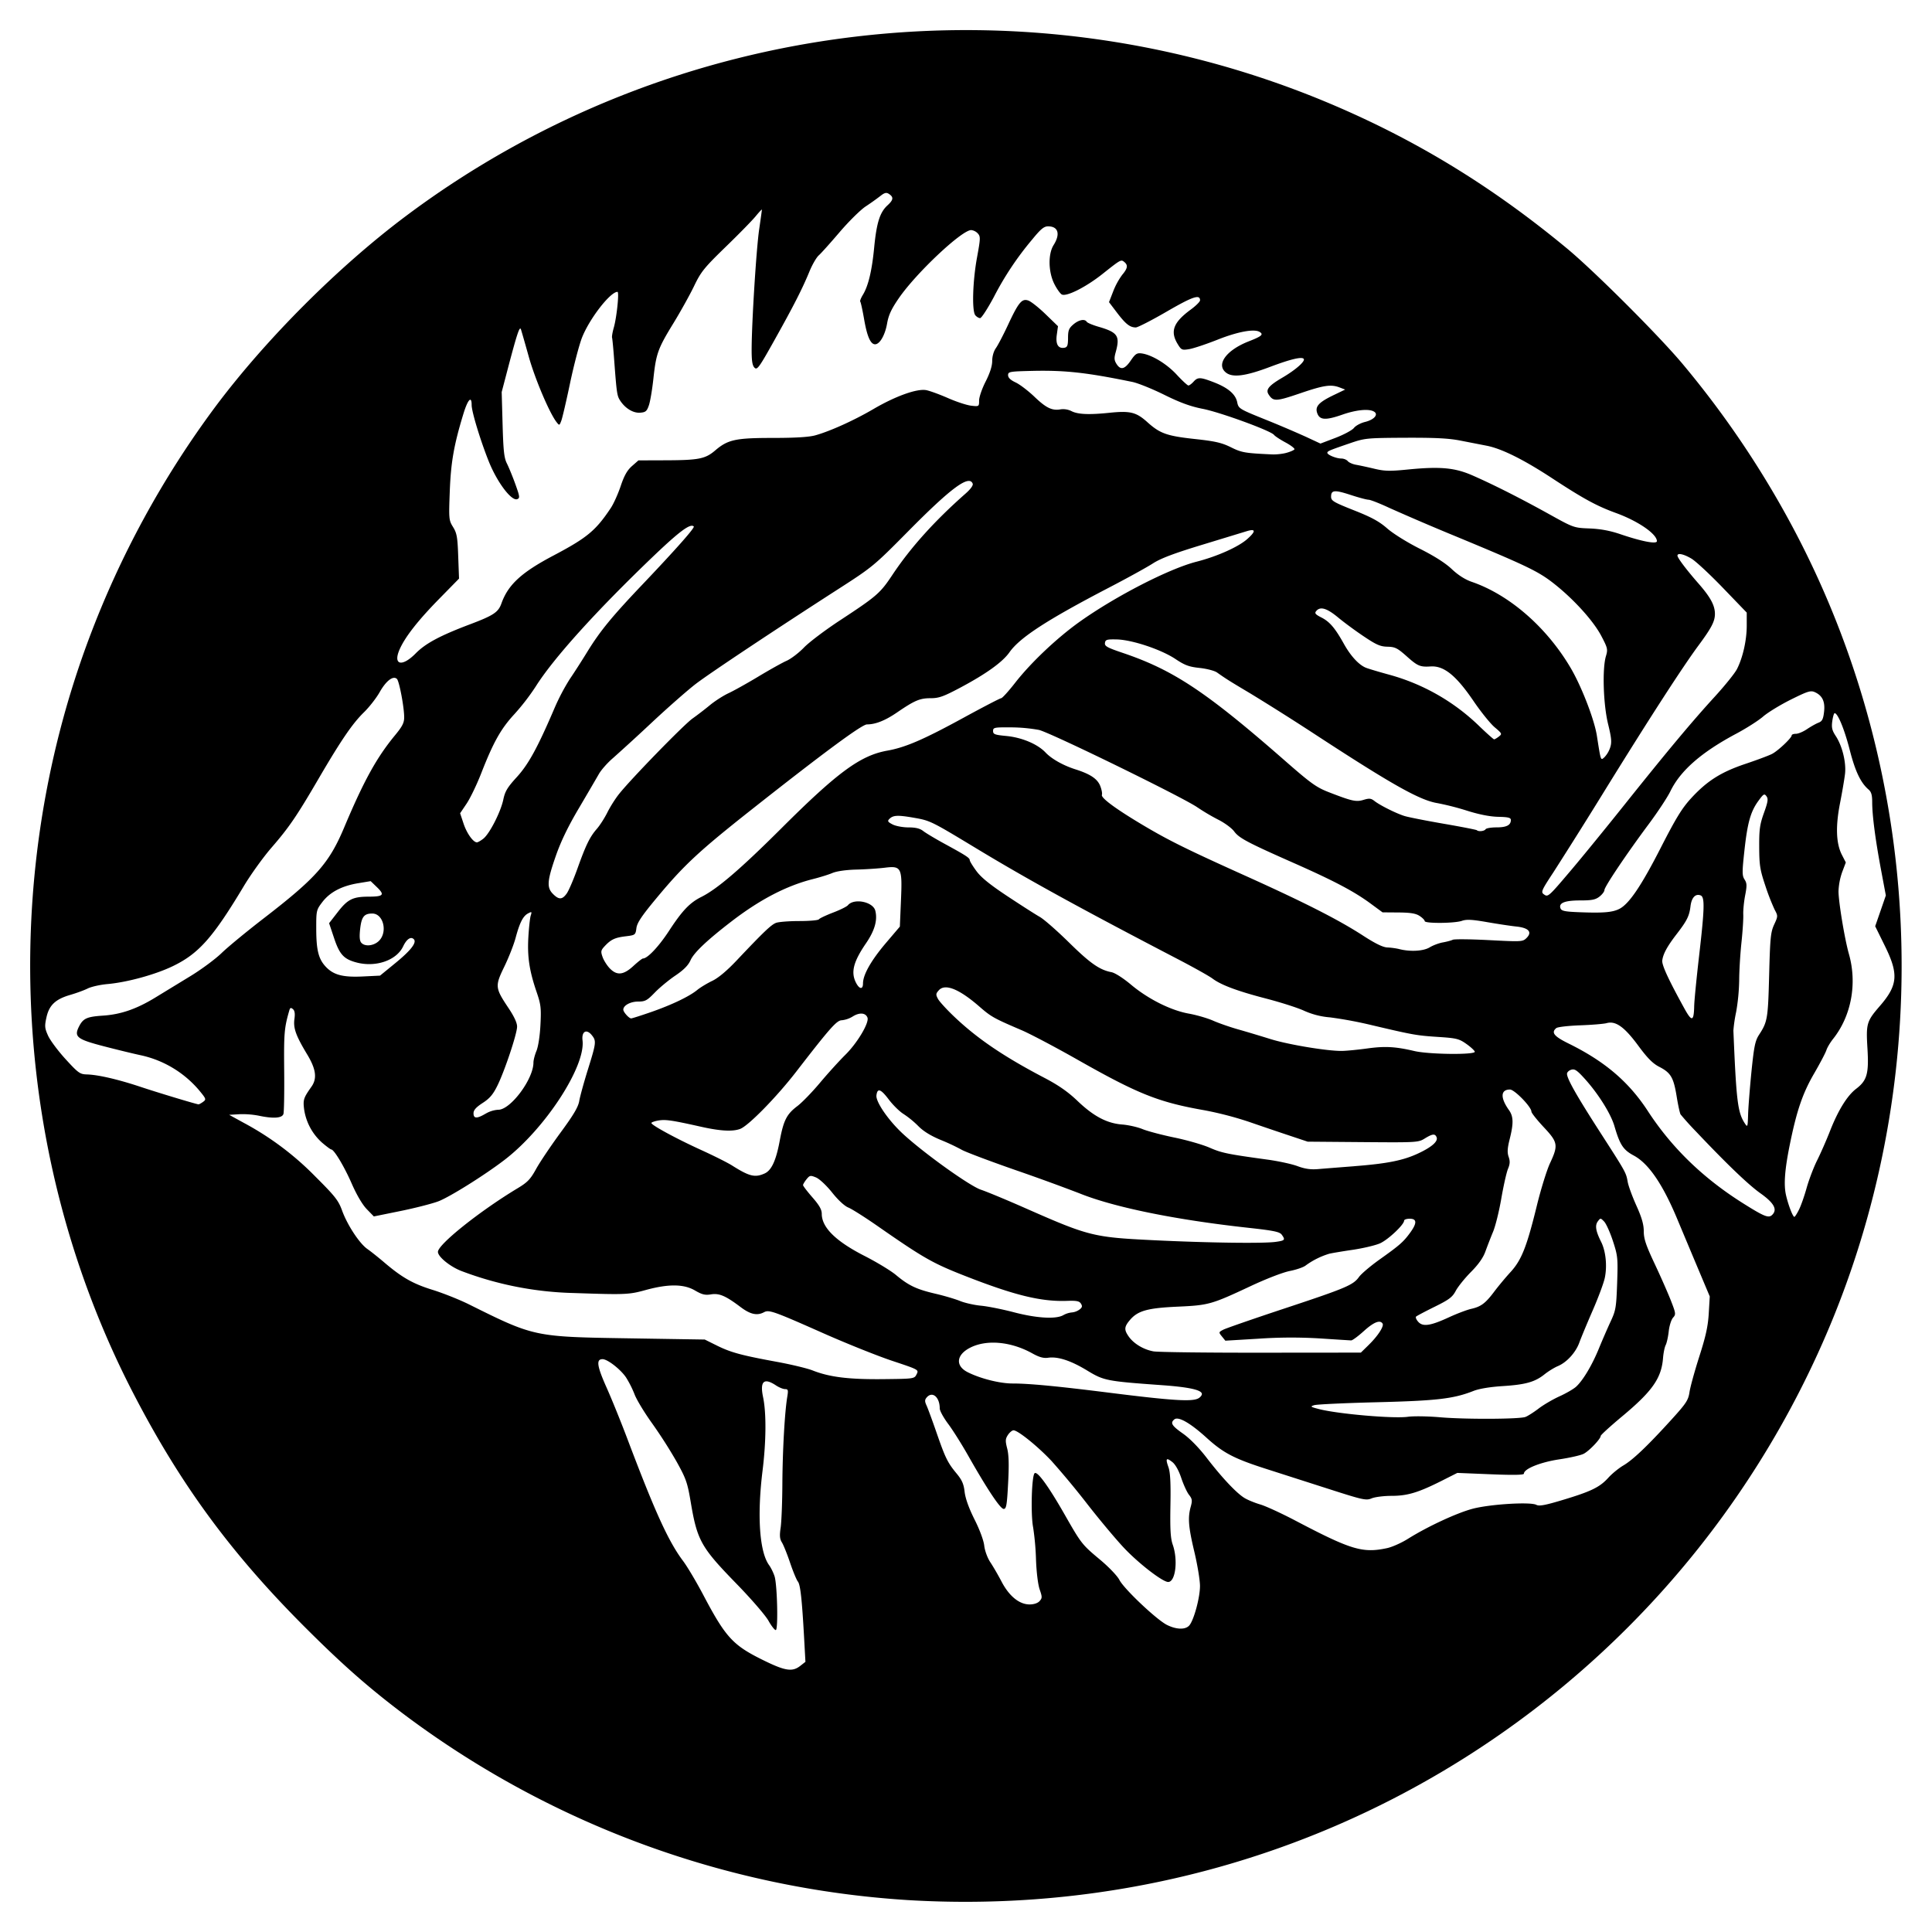 <svg xmlns="http://www.w3.org/2000/svg" width="64" height="64"><path d="M30.076 62.943a31.055 31.055 0 0 1-16.654-6.123c-1.202-.904-2.06-1.658-3.324-2.921-2.447-2.447-4.118-4.723-5.674-7.728C.452 38.504-.094 29.302 2.94 21.175a31.234 31.234 0 0 1 4.21-7.723c1.663-2.22 4.052-4.611 6.272-6.277C22.284.525 34.115-.868 44.31 3.54c2.749 1.188 5.193 2.697 7.598 4.69.92.763 3.099 2.942 3.857 3.858a31.538 31.538 0 0 1 3.708 5.541c4.19 7.98 4.666 17.552 1.29 25.937A31.1 31.1 0 0 1 46.17 59.574c-4.952 2.55-10.479 3.706-16.095 3.369zm-3.567-7.758l.172-.135-.043-.78c-.072-1.301-.125-1.78-.208-1.88-.043-.052-.159-.331-.257-.621s-.22-.593-.271-.674c-.072-.115-.082-.225-.042-.489.028-.188.054-.844.057-1.458.007-1.104.077-2.358.161-2.868.039-.232.03-.264-.073-.264-.064 0-.2-.056-.302-.124-.398-.263-.535-.137-.425.39.11.522.103 1.46-.017 2.432-.185 1.497-.103 2.694.216 3.133.062.085.144.252.182.372.088.28.123 1.751.042 1.778-.033.011-.142-.126-.243-.305-.1-.18-.574-.728-1.058-1.225-1.18-1.212-1.304-1.433-1.519-2.71-.109-.646-.154-.774-.471-1.344a15.885 15.885 0 0 0-.81-1.266c-.252-.35-.512-.78-.578-.954a3.424 3.424 0 0 0-.28-.558c-.179-.27-.615-.611-.782-.611-.216 0-.186.223.128.928.172.384.482 1.149.69 1.7.92 2.435 1.367 3.416 1.852 4.06.137.183.436.685.664 1.117.741 1.406.98 1.668 1.966 2.155.748.37.985.408 1.25.2zm12.886-1.338c.152-.171.357-.925.356-1.31 0-.192-.084-.698-.185-1.125-.199-.832-.223-1.137-.12-1.505.055-.201.047-.257-.06-.391-.067-.087-.182-.337-.255-.556-.082-.246-.195-.448-.293-.525-.206-.162-.235-.125-.132.166.061.172.08.522.066 1.268-.014.8.003 1.09.077 1.302.18.515.09 1.234-.152 1.234-.178 0-.938-.582-1.43-1.094-.258-.268-.813-.929-1.234-1.468a28.14 28.14 0 0 0-1.194-1.44c-.45-.482-1.118-1.022-1.264-1.022-.047 0-.13.069-.186.153-.086.132-.09.195-.024.452.054.212.063.542.03 1.149-.038.73-.06.85-.147.85-.111 0-.55-.66-1.177-1.767-.213-.376-.511-.85-.664-1.053-.152-.204-.277-.433-.277-.508 0-.38-.248-.586-.436-.36-.063.076-.063.128 0 .264.042.092.188.487.323.877.297.858.371 1.01.668 1.37.182.219.24.35.27.617.027.219.142.54.328.91.169.335.302.694.321.866.02.17.104.401.2.548.093.139.263.431.377.65.252.479.587.75.926.75.141 0 .268-.042.33-.11.09-.101.09-.136.003-.388-.056-.163-.106-.572-.121-.99a8.947 8.947 0 0 0-.095-1.064c-.084-.425-.05-1.695.048-1.793.087-.087.46.426 1.014 1.399.533.933.56.967 1.153 1.462.296.247.575.54.643.673.152.297 1.237 1.323 1.578 1.491.312.155.607.162.735.018zm6.552-2.563c.17-.036.485-.177.7-.313.64-.401 1.61-.852 2.135-.991.572-.152 1.917-.235 2.112-.13.095.05.292.014.894-.168.927-.28 1.208-.417 1.493-.733.12-.132.341-.313.492-.402.321-.189.796-.641 1.585-1.508.505-.556.569-.654.61-.93.026-.17.172-.699.325-1.177.214-.667.287-1 .312-1.428l.033-.558-.418-.993a941.44 941.44 0 0 1-.663-1.581c-.48-1.149-.947-1.83-1.434-2.092-.352-.188-.461-.354-.642-.973-.12-.414-.542-1.085-.992-1.58-.25-.276-.328-.327-.442-.29-.076.023-.138.084-.138.134 0 .164.314.72 1.084 1.916.88 1.367.87 1.351.928 1.67.024.134.154.487.288.784.178.395.243.623.243.849 0 .247.072.462.362 1.077.199.423.44.97.537 1.218.165.424.169.456.07.565-.057.064-.122.266-.142.45-.02.184-.066.39-.101.457-.035.068-.075.263-.088.433-.053.667-.357 1.099-1.363 1.936-.386.322-.702.61-.702.642 0 .096-.38.496-.563.59-.094.05-.46.133-.81.185-.627.095-1.17.314-1.17.473 0 .045-.34.052-1.103.021l-1.103-.045-.525.265c-.773.388-1.128.495-1.653.495-.252 0-.548.037-.657.082-.187.078-.28.058-1.44-.315l-2.005-.643c-1.111-.354-1.462-.536-2.027-1.048-.543-.493-.937-.717-1.068-.608-.142.117-.086.208.289.472.227.16.528.468.785.803.5.65.976 1.157 1.244 1.324.108.067.346.165.528.218.182.053.707.295 1.168.537 1.845.97 2.224 1.083 3.032.91zm1.744-4.336c.827.073 2.632.066 2.841-.01.079-.03.274-.154.434-.276.16-.123.472-.306.693-.406.221-.1.47-.245.552-.32.228-.21.524-.705.75-1.254.111-.272.287-.677.39-.899.175-.374.19-.467.219-1.278.028-.828.021-.901-.14-1.395-.094-.287-.225-.577-.291-.645-.119-.122-.122-.122-.209-.006-.1.135-.07.322.11.68.155.31.204.802.12 1.197-.037.172-.218.658-.403 1.081-.184.423-.381.897-.438 1.053-.12.334-.417.66-.715.785-.116.049-.311.169-.434.267-.321.258-.632.346-1.389.394-.42.027-.78.086-.968.16-.662.261-1.208.325-3.2.375-1.057.026-1.992.07-2.078.097-.14.044-.126.056.155.129.637.163 2.463.322 2.947.256.187-.026.662-.019 1.054.015zm-7.997-.624c.066-.035.12-.1.12-.145 0-.134-.421-.228-1.303-.292-1.865-.134-1.94-.149-2.501-.489-.544-.33-.973-.469-1.297-.42-.146.02-.29-.02-.513-.144-.706-.394-1.516-.469-2.062-.19-.46.234-.498.6-.086.81.419.212 1.065.376 1.488.376.554 0 1.486.089 3.234.309 2.05.257 2.707.299 2.92.185zm-9.33-.8c.075-.15.075-.15-.804-.443-.484-.161-1.508-.571-2.276-.911-1.663-.738-1.81-.79-1.977-.7-.228.121-.453.071-.777-.174-.495-.373-.703-.462-.979-.418-.195.032-.297.006-.53-.13-.369-.216-.88-.22-1.63-.015-.558.154-.667.159-2.387.1a11.196 11.196 0 0 1-3.708-.725c-.375-.14-.789-.475-.789-.638 0-.247 1.396-1.36 2.647-2.112.321-.193.418-.295.605-.634.122-.223.484-.76.803-1.196.439-.596.593-.857.627-1.06.025-.147.154-.616.287-1.042.276-.884.283-.944.127-1.136-.176-.217-.341-.123-.306.174.105.868-1.245 2.934-2.588 3.962-.669.512-1.838 1.242-2.2 1.374-.223.081-.792.226-1.265.321l-.86.175-.235-.242c-.145-.15-.334-.471-.498-.846-.246-.564-.586-1.131-.679-1.131-.022 0-.158-.101-.302-.224a1.832 1.832 0 0 1-.597-1.117c-.037-.307-.017-.367.246-.74.191-.271.15-.58-.143-1.066-.374-.62-.464-.87-.423-1.172.025-.181.01-.28-.05-.33-.067-.056-.093-.047-.118.04-.168.578-.183.754-.171 1.991.007.727-.004 1.376-.025 1.443-.045.14-.334.16-.826.055a2.888 2.888 0 0 0-.639-.047l-.333.02.496.272a9.747 9.747 0 0 1 2.36 1.773c.657.655.764.792.886 1.128.172.477.576 1.09.837 1.272.108.075.353.27.544.432.598.511.96.718 1.615.921.347.108.885.322 1.196.476 2.181 1.084 2.164 1.08 5.309 1.13l2.512.04.403.2c.463.229.81.323 1.998.541.467.086.994.213 1.17.282.56.221 1.194.3 2.32.289 1.048-.011 1.052-.012 1.127-.162zm14.97-.966c.305-.296.52-.624.466-.712-.083-.134-.292-.05-.621.247-.188.17-.377.31-.42.31-.042-.002-.495-.03-1.007-.064a15.75 15.75 0 0 0-2.046.006l-1.115.067-.113-.14c-.112-.138-.111-.142.047-.225.089-.046.997-.361 2.02-.7 2.049-.679 2.283-.778 2.476-1.049.073-.101.375-.358.672-.57.673-.479.792-.583 1.014-.885.237-.323.235-.471-.008-.471-.103 0-.186.028-.186.063 0 .135-.541.642-.805.755-.153.066-.557.161-.9.212-.342.05-.691.109-.776.13a2.591 2.591 0 0 0-.776.386c-.068.058-.304.14-.524.184-.231.045-.783.258-1.303.502-1.302.61-1.389.634-2.422.681-1.001.046-1.319.135-1.582.448-.187.223-.192.319-.03.548.169.235.491.427.817.485.148.026 1.753.046 3.568.044l3.3-.003.255-.249zm2.678-.927c.257-.118.58-.24.718-.272.33-.074.475-.182.769-.573.134-.178.378-.472.543-.651.362-.397.535-.835.871-2.208.133-.542.328-1.17.433-1.394.28-.599.263-.694-.213-1.2-.221-.237-.403-.466-.403-.51 0-.155-.56-.731-.71-.731-.313 0-.326.272-.032.684.148.21.154.437.022.96-.076.304-.084.442-.034.586.05.144.045.24-.023.4-.048.117-.147.557-.22.978-.072.42-.195.918-.274 1.106-.078.187-.191.48-.252.648-.073.207-.23.43-.48.682-.205.207-.43.487-.503.624-.111.21-.219.291-.701.529-.314.155-.59.301-.614.325-.024.024.009.103.073.174.154.17.406.132 1.03-.157zm-12.788-.065a.727.727 0 0 1 .283-.09.51.51 0 0 0 .248-.092c.094-.07.106-.113.054-.197-.053-.087-.143-.105-.465-.094-.865.03-1.742-.186-3.385-.83-1.065-.418-1.365-.589-2.876-1.64-.426-.297-.868-.577-.982-.622-.124-.05-.339-.248-.537-.498-.188-.235-.418-.45-.532-.498-.185-.076-.208-.072-.315.06-.063.078-.115.165-.115.193 0 .029.14.211.31.406.229.262.31.405.31.547.001.452.467.91 1.426 1.398.399.204.862.485 1.03.625.42.351.678.474 1.3.62.295.068.666.178.825.243.159.065.47.135.692.156.221.02.71.118 1.085.216.76.2 1.399.237 1.644.097zm7.031-2.427c.312-.043.33-.065.204-.239-.07-.095-.264-.135-1.101-.227-2.429-.266-4.465-.682-5.607-1.145a68.796 68.796 0 0 0-2.127-.773c-.863-.301-1.659-.602-1.768-.668a6.904 6.904 0 0 0-.693-.325c-.33-.137-.577-.289-.744-.46a3.13 3.13 0 0 0-.486-.398c-.13-.08-.35-.295-.49-.48-.268-.355-.379-.392-.41-.137-.025.214.397.827.874 1.269.69.639 2.216 1.732 2.588 1.855.187.062.843.334 1.457.605 2.118.934 2.263.97 4.249 1.067 1.812.088 3.634.113 4.054.056zm16.476-.922c.143-.171.015-.383-.418-.69-.4-.285-1.107-.963-2.128-2.041a9.638 9.638 0 0 1-.514-.57c-.025-.043-.084-.312-.13-.599-.102-.624-.193-.78-.574-.976-.217-.111-.392-.287-.705-.712-.455-.615-.743-.82-1.042-.736-.09.025-.484.058-.875.072-.392.014-.748.055-.791.092-.177.146-.077.272.401.508 1.204.592 2 1.27 2.632 2.24.797 1.224 1.844 2.236 3.18 3.072.718.45.839.492.964.34zm.86-.14c.066-.128.181-.456.257-.729.077-.273.232-.68.345-.906.113-.225.31-.672.435-.992.266-.675.565-1.157.857-1.38.363-.277.427-.502.377-1.336-.05-.828-.028-.902.414-1.413.592-.684.623-1.052.165-1.982l-.323-.656.177-.51.176-.51-.162-.863c-.188-1.007-.29-1.788-.29-2.23 0-.233-.03-.339-.121-.416-.262-.225-.443-.606-.625-1.319-.174-.677-.393-1.21-.498-1.21-.023 0-.058.118-.078.263-.03.214-.008.307.116.496.216.329.35.88.305 1.256-.02.171-.094.604-.164.962-.152.774-.132 1.336.06 1.713l.131.255-.121.32a2.148 2.148 0 0 0-.121.634c0 .351.205 1.588.344 2.076.28.982.08 2.058-.526 2.818-.095.12-.194.287-.22.372-.027.085-.21.434-.408.775-.376.648-.573 1.222-.798 2.326-.172.84-.211 1.348-.132 1.695.075.33.226.724.278.724.018 0 .086-.105.15-.233zm-34.258-1.206c.225-.103.375-.428.496-1.079.128-.682.23-.884.587-1.153.154-.117.488-.462.744-.767.256-.306.637-.726.848-.935.397-.394.792-1.06.728-1.228-.062-.16-.262-.177-.483-.04a.87.87 0 0 1-.363.128c-.17 0-.38.236-1.516 1.706-.648.838-1.58 1.789-1.854 1.893-.247.094-.658.072-1.283-.068-.98-.219-1.186-.25-1.426-.21-.128.022-.233.06-.233.083 0 .071.835.524 1.655.897.415.189.876.42 1.023.514.57.36.756.405 1.077.259zm19.536-.24c1.083-.084 1.617-.19 2.112-.423.446-.208.661-.397.609-.533-.049-.128-.138-.119-.395.04-.211.13-.266.134-2.047.119l-1.83-.015-.62-.207c-.341-.113-.941-.317-1.334-.453a11.447 11.447 0 0 0-1.46-.379c-1.526-.268-2.194-.534-4.213-1.678-.73-.414-1.559-.851-1.843-.973-.938-.402-1.01-.442-1.415-.794-.664-.576-1.126-.76-1.332-.532-.102.112-.105.145-.03.285.046.088.288.352.536.588.77.732 1.643 1.324 2.996 2.032.464.243.777.462 1.086.757.536.513.978.747 1.485.786.207.016.511.085.676.153.166.068.64.193 1.055.279.414.085.937.236 1.162.334.4.175.586.214 1.922.397.361.05.808.146.993.216.242.09.431.118.677.098.188-.016.732-.059 1.21-.096zm13.153-3.16c.084-.817.121-.996.251-1.196.277-.425.295-.532.332-1.967.032-1.24.05-1.427.166-1.68.128-.277.128-.287.016-.495a7.36 7.36 0 0 1-.311-.802c-.173-.515-.198-.675-.2-1.272-.003-.582.02-.747.157-1.13.133-.369.147-.465.083-.553-.07-.096-.097-.08-.274.164-.255.353-.359.729-.46 1.675-.074.68-.073.792.009.92.079.122.082.203.019.527-.04.21-.068.494-.062.63.007.137-.02.556-.06.93-.04.376-.074.934-.075 1.241a6.755 6.755 0 0 1-.1 1.055 4.788 4.788 0 0 0-.092.62c.096 2.33.142 2.71.374 3.068.096.149.1.139.114-.31.009-.255.06-.896.113-1.424zM16.091 36.89a.942.942 0 0 1 .41-.128c.404.011 1.17-1.012 1.17-1.563 0-.08.045-.254.1-.386.058-.14.114-.499.132-.863.028-.555.015-.673-.126-1.085-.241-.704-.311-1.166-.275-1.809.018-.317.053-.642.078-.723.043-.135.036-.14-.086-.076-.169.09-.278.305-.414.812-.059.221-.227.65-.373.95-.314.647-.309.705.137 1.373.194.291.289.499.285.623-.007.248-.409 1.452-.647 1.938-.148.302-.257.431-.493.584-.22.143-.303.237-.303.342 0 .18.111.184.405.01zm-9.367-.387c.113-.083.108-.098-.119-.375a3.509 3.509 0 0 0-1.93-1.169c-.238-.05-.793-.185-1.232-.299-.903-.235-1.001-.314-.82-.666.135-.26.26-.315.788-.35.595-.04 1.115-.22 1.742-.604l1.167-.712c.358-.219.818-.56 1.023-.759.205-.199.833-.716 1.396-1.15 1.736-1.339 2.164-1.823 2.663-3.01.653-1.551 1.077-2.319 1.69-3.06.238-.289.298-.408.297-.59-.001-.337-.163-1.19-.239-1.267-.122-.122-.358.057-.57.431-.112.199-.348.501-.523.672-.378.369-.752.915-1.486 2.17-.74 1.27-.995 1.643-1.576 2.313-.275.317-.687.89-.916 1.272-1.024 1.708-1.494 2.239-2.35 2.653-.578.28-1.511.536-2.164.595-.242.021-.537.087-.657.146-.12.06-.376.153-.57.21-.496.142-.708.339-.798.743-.065.291-.06.36.05.606.067.153.328.504.58.78.422.462.479.503.707.509.373.01 1.038.164 1.793.416.549.183 1.75.546 1.901.575.02.003.088-.033.153-.08zm42.13-1.666c-.014-.043-.142-.16-.285-.26-.234-.165-.324-.188-.925-.227-.72-.047-.826-.066-2.193-.388a13.547 13.547 0 0 0-1.39-.26 2.592 2.592 0 0 1-.862-.22c-.207-.096-.766-.275-1.242-.399-.963-.25-1.507-.452-1.795-.669-.106-.08-.612-.363-1.124-.63-3.265-1.7-5.009-2.659-6.698-3.681-1.505-.91-1.525-.92-2.078-1.016-.524-.091-.675-.084-.799.04-.072.072-.056.1.106.184.105.054.34.098.526.098.238 0 .38.035.488.12.084.066.402.256.706.422.716.391.833.467.835.543 0 .035.1.197.22.36.156.213.451.452 1.034.838.449.297.929.604 1.067.682.138.078.572.459.965.845.703.692 1.016.911 1.41.986.114.022.385.195.636.405.573.482 1.326.86 1.924.967.255.046.618.151.806.234.187.083.564.214.837.291.273.077.748.22 1.055.316.59.186 1.918.406 2.388.395.153-.004.53-.04.837-.083.581-.079.923-.06 1.55.087.493.115 2.038.13 2.001.02zm7.27-1.535c.002-.154.074-.88.158-1.613.186-1.606.195-1.973.053-2.028-.171-.065-.3.072-.335.36-.04.326-.115.475-.46.924-.309.4-.447.652-.475.87-.02.15.202.63.74 1.606.244.44.308.417.318-.12zm-34.551.222c.69-.241 1.266-.517 1.53-.735.1-.081.32-.214.488-.295.2-.094.485-.333.807-.673.902-.954 1.149-1.19 1.31-1.25.087-.033.434-.06.77-.06.337 0 .629-.026.648-.057.02-.031.228-.13.464-.221.237-.09.46-.2.498-.246.201-.243.833-.116.908.182.078.313-.02.656-.308 1.078-.42.613-.508.961-.333 1.305.113.222.232.235.233.026 0-.29.27-.764.759-1.34l.462-.543.036-.852c.048-1.106.018-1.167-.535-1.099-.21.026-.633.054-.94.062-.34.008-.65.053-.793.112-.128.055-.42.145-.646.202-.869.218-1.745.672-2.68 1.388-.82.629-1.26 1.045-1.374 1.297-.077.172-.224.322-.502.51-.217.146-.524.4-.683.564-.256.265-.319.299-.553.299-.256 0-.491.128-.491.268 0 .08.188.29.26.29.03 0 .33-.096.665-.212zm-8.479-1.618c.519-.424.721-.686.613-.794-.098-.098-.238-.003-.352.238-.222.467-.914.704-1.554.531-.414-.111-.554-.266-.735-.808l-.164-.491.29-.373c.325-.419.497-.504 1.014-.506.495-.001.546-.056.288-.307l-.215-.207-.417.069c-.543.09-.934.296-1.185.625-.196.257-.202.283-.201.865 0 .707.07 1.004.298 1.257.259.288.57.374 1.239.342l.576-.028.505-.413zm7.888.093c.148-.136.29-.248.318-.248.15 0 .527-.4.868-.924.433-.662.681-.923 1.063-1.114.53-.265 1.296-.922 2.639-2.26 1.876-1.873 2.632-2.428 3.523-2.587.597-.106 1.2-.366 2.522-1.088.653-.357 1.216-.649 1.25-.649.035 0 .244-.23.464-.512.524-.671 1.387-1.487 2.138-2.022 1.192-.847 2.958-1.755 3.87-1.988.683-.175 1.389-.49 1.684-.754.29-.258.28-.35-.03-.254l-1.475.45c-.922.28-1.365.448-1.62.612-.192.125-.849.487-1.46.805-2.055 1.07-2.952 1.653-3.295 2.14-.231.328-.772.716-1.634 1.175-.556.295-.706.348-.98.348-.356 0-.528.073-1.113.473-.39.267-.712.395-.995.395-.168 0-1.438.939-3.823 2.822-1.748 1.38-2.246 1.845-3.15 2.934-.49.589-.64.814-.664.992-.03.225-.038.232-.346.27-.363.043-.496.105-.7.323-.132.14-.14.18-.076.361.039.112.145.281.236.376.238.249.456.228.786-.076zm26.379-.617c.108-.066.304-.14.434-.163.13-.023.279-.063.33-.088.051-.026.593-.02 1.204.012 1.081.056 1.114.054 1.24-.071.197-.197.072-.336-.341-.38-.184-.019-.62-.085-.97-.146-.494-.086-.677-.096-.83-.042-.245.085-1.233.092-1.233.008 0-.033-.076-.11-.168-.17-.126-.083-.3-.112-.698-.115l-.53-.004-.397-.292c-.547-.403-1.206-.75-2.538-1.34-1.545-.683-1.818-.828-1.982-1.051-.078-.106-.313-.28-.522-.385a7.06 7.06 0 0 1-.696-.411c-.48-.333-4.859-2.473-5.247-2.564a5.361 5.361 0 0 0-.93-.085c-.55-.004-.59.004-.59.12 0 .108.056.129.435.165.516.048 1.04.269 1.303.548.198.21.586.43.992.558.485.154.719.31.815.538.05.122.077.26.06.306-.039.1.467.473 1.371 1.01.853.506 1.431.792 3.401 1.68 1.955.882 3.072 1.45 3.887 1.979.405.262.653.382.799.387.116.004.295.029.397.055.363.092.798.067 1.004-.059zm-34.805-.217c.293-.294.142-.903-.224-.903-.269 0-.354.106-.4.497-.03.262-.02.403.033.466.118.143.419.112.591-.06zm41.091-1.059c.32-.165.724-.762 1.37-2.027.498-.974.7-1.305 1-1.632.53-.578.99-.87 1.806-1.144.382-.128.777-.276.879-.329.199-.103.65-.53.65-.614 0-.029.063-.052.14-.052.078 0 .244-.07.37-.156.126-.085.297-.181.378-.212.12-.046.156-.114.184-.356.04-.34-.053-.541-.304-.655-.138-.063-.233-.034-.794.245-.35.174-.764.427-.919.561-.155.135-.557.391-.893.57-1.152.614-1.847 1.221-2.179 1.904-.097.2-.42.69-.718 1.09-.731.981-1.468 2.078-1.468 2.185 0 .048-.073.145-.163.216-.133.104-.252.128-.64.128-.512 0-.72.084-.652.263.033.086.148.11.64.128.782.03 1.087.004 1.313-.113zm-34.872-.51c.066-.094.225-.464.353-.822.28-.783.409-1.048.643-1.317.098-.111.255-.356.349-.544.093-.188.27-.467.394-.62.409-.511 2.145-2.294 2.429-2.493.153-.108.415-.309.58-.446.167-.137.442-.313.613-.392.171-.08.613-.326.983-.549.369-.222.79-.458.937-.523.147-.065.407-.263.577-.44.17-.177.714-.587 1.208-.91 1.208-.794 1.316-.888 1.722-1.498.602-.905 1.399-1.79 2.425-2.694.163-.143.255-.271.234-.325-.116-.303-.707.13-2.115 1.554-1.163 1.176-1.195 1.202-2.374 1.96-2.067 1.331-4.187 2.741-4.67 3.107-.255.193-.908.765-1.45 1.271a71.807 71.807 0 0 1-1.31 1.2c-.179.153-.388.39-.465.526-.078.137-.375.645-.66 1.129-.357.602-.598 1.101-.765 1.581-.29.83-.306 1.051-.094 1.263.196.197.307.192.456-.018zm33.287-.791c.347-.41 1.144-1.386 1.77-2.171 1.424-1.782 2.218-2.732 2.983-3.568.328-.36.655-.765.725-.903.194-.38.323-.956.323-1.438v-.432l-.79-.82c-.435-.452-.905-.888-1.045-.97-.256-.151-.46-.194-.46-.097 0 .074.297.468.702.93.393.45.539.72.539 1 0 .245-.112.461-.536 1.035-.529.714-1.624 2.408-3.064 4.736a183.332 183.332 0 0 1-1.75 2.788c-.392.595-.419.656-.32.728.141.103.148.096.923-.818zM16.01 27.783c.208-.163.577-.886.663-1.297.057-.273.136-.404.445-.742.387-.422.69-.977 1.243-2.268a7.1 7.1 0 0 1 .515-.983c.14-.204.399-.608.577-.898.427-.694.815-1.167 1.846-2.251 1.102-1.16 1.724-1.863 1.683-1.904-.11-.11-.468.155-1.33.978-1.895 1.813-3.32 3.39-3.91 4.33a7.522 7.522 0 0 1-.701.908c-.45.486-.698.93-1.104 1.97-.144.368-.359.814-.478.992l-.217.322.114.343c.107.324.32.621.443.621.031 0 .126-.054.211-.121zm33.202-.313c.02-.034.184-.062.363-.062.332 0 .474-.074.474-.245 0-.076-.087-.098-.42-.105-.271-.006-.63-.076-1.029-.202a9.01 9.01 0 0 0-.982-.251c-.579-.094-1.48-.598-3.989-2.235a84.904 84.904 0 0 0-2.202-1.394c-.701-.417-.813-.488-1.11-.698-.08-.058-.34-.126-.575-.151-.355-.038-.493-.089-.803-.296-.473-.316-1.44-.638-1.946-.649-.329-.007-.375.007-.39.117-.015.105.072.154.59.329 1.683.569 2.77 1.291 5.405 3.6.834.729 1.014.857 1.427 1.017.765.297.902.327 1.15.25.185-.056.243-.05.36.042.18.14.697.4.981.491.121.04.706.155 1.299.258.593.102 1.092.2 1.108.216.054.054.25.032.289-.032zm4.127-2.706c.057-.173.045-.312-.07-.783-.158-.651-.195-1.828-.071-2.243.068-.228.058-.27-.154-.674-.263-.5-.92-1.224-1.579-1.74-.507-.398-.897-.585-3.246-1.559a82.888 82.888 0 0 1-2.195-.94c-.32-.15-.631-.271-.69-.271-.059 0-.325-.071-.59-.158-.537-.175-.65-.165-.65.057 0 .136.079.182.758.452.584.23.837.369 1.101.6.196.172.661.462 1.081.673.482.242.85.476 1.06.676.211.199.441.345.662.421 1.246.429 2.479 1.502 3.272 2.848.359.607.786 1.71.87 2.246.136.863.124.83.256.71a.87.87 0 0 0 .185-.315zm-3.69-.363c.116-.089.111-.1-.137-.31-.142-.12-.455-.509-.696-.863-.581-.854-.985-1.18-1.426-1.151-.346.022-.428-.013-.779-.325-.32-.285-.395-.323-.648-.329-.238-.005-.371-.063-.783-.34-.273-.182-.66-.467-.858-.632-.37-.306-.588-.37-.72-.21-.062.073-.03.112.174.216.272.139.45.348.744.875.227.407.502.702.738.792.093.035.435.137.76.226a6.895 6.895 0 0 1 2.993 1.712c.247.237.464.43.483.43.02 0 .09-.04.156-.091zm-35.877-2.758c.325-.33.804-.586 1.79-.959.785-.296.944-.401 1.048-.693.22-.62.66-1.026 1.713-1.582 1.125-.594 1.409-.828 1.91-1.58.093-.139.24-.466.328-.727.117-.349.216-.524.374-.663l.214-.188.882-.003c1.115-.003 1.332-.046 1.659-.325.422-.361.675-.416 1.918-.416.74 0 1.192-.028 1.4-.086.492-.137 1.288-.497 1.933-.875.727-.425 1.437-.679 1.741-.622.117.022.44.14.719.262.278.123.624.236.769.253.262.03.264.028.264-.173 0-.111.097-.394.217-.628.143-.282.217-.513.217-.68 0-.153.048-.322.122-.426.067-.094.244-.433.394-.753.356-.765.466-.897.678-.824.09.03.348.234.574.453l.411.398-.04.289c-.043.314.05.464.261.423.09-.018.112-.083.112-.321 0-.25.028-.323.174-.448.18-.155.38-.195.446-.089.02.034.197.108.39.164.64.186.719.304.567.85-.054.193-.047.265.035.391.135.205.27.167.474-.133.14-.206.197-.244.343-.226.336.042.834.341 1.17.704.183.198.358.36.389.36.03 0 .106-.056.168-.124.142-.158.223-.156.668.015.475.183.726.396.78.664.043.209.066.223.91.564a37.12 37.12 0 0 1 1.358.577l.49.228.502-.191c.276-.106.549-.253.607-.327.057-.074.222-.163.366-.198.3-.073.453-.245.304-.34-.164-.105-.586-.066-1.052.097-.558.195-.754.183-.835-.051-.077-.22.052-.36.56-.603l.366-.176-.175-.067c-.292-.113-.524-.08-1.325.194-.797.271-.884.274-1.039.029-.098-.156.012-.289.458-.55.437-.256.76-.539.71-.62-.053-.085-.43.004-1.11.26-.819.31-1.246.365-1.466.192-.338-.266.007-.742.747-1.033.437-.171.505-.229.368-.314-.178-.11-.718-.011-1.389.254-.383.152-.81.294-.948.316-.236.038-.259.028-.379-.169-.256-.42-.144-.718.431-1.14.17-.125.31-.263.31-.308 0-.209-.24-.128-1.103.372-.5.29-.961.526-1.024.526-.194 0-.334-.11-.617-.48l-.272-.358.139-.357a2.37 2.37 0 0 1 .298-.547c.182-.216.199-.32.07-.426-.108-.09-.118-.083-.717.392-.558.444-1.209.77-1.357.682-.055-.033-.165-.189-.244-.346-.2-.399-.211-.99-.024-1.289.23-.366.154-.62-.183-.62-.137 0-.243.088-.53.44a10.132 10.132 0 0 0-1.261 1.89c-.208.39-.415.71-.46.71-.045 0-.116-.043-.159-.094-.118-.142-.088-1.133.057-1.92.115-.628.117-.689.025-.791a.351.351 0 0 0-.22-.111c-.311 0-1.818 1.418-2.392 2.25-.253.367-.344.563-.394.85-.068.383-.242.683-.397.683-.15 0-.265-.26-.363-.83-.053-.303-.11-.566-.128-.583-.017-.018.022-.119.086-.224.18-.293.302-.803.375-1.568.08-.822.188-1.167.444-1.4.198-.181.207-.274.037-.381-.078-.05-.143-.033-.275.073a8.935 8.935 0 0 1-.49.348c-.174.116-.562.5-.863.853-.302.353-.61.698-.688.766-.077.068-.215.306-.306.527-.24.584-.524 1.14-1.162 2.281-.51.913-.574 1-.661.913-.072-.072-.096-.227-.095-.606.002-.888.155-3.34.25-3.979.049-.338.09-.63.09-.65 0-.018-.09.077-.202.213-.11.136-.558.594-.996 1.018-.716.696-.82.824-1.05 1.303-.141.292-.446.84-.678 1.22-.518.844-.578 1.008-.668 1.84-.039.363-.106.763-.15.888-.067.196-.108.23-.287.244-.23.018-.493-.14-.662-.397-.106-.162-.117-.238-.2-1.341-.027-.376-.06-.71-.07-.745-.012-.034.014-.187.058-.34.096-.339.183-1.18.121-1.18-.24 0-.932.894-1.177 1.52-.093.24-.271.918-.395 1.509-.124.59-.254 1.149-.289 1.24-.062.164-.065.165-.16.043-.236-.307-.715-1.436-.92-2.172-.124-.443-.24-.848-.258-.899-.041-.115-.126.137-.417 1.24l-.22.838.03 1.073c.025.884.05 1.113.147 1.302.063.127.189.434.278.682.146.407.152.456.06.491-.19.073-.666-.558-.944-1.253-.277-.694-.566-1.644-.566-1.864 0-.325-.128-.187-.276.3-.312 1.023-.413 1.598-.449 2.567-.034.908-.03.949.11 1.175.125.202.148.335.17.97l.027.737-.65.663c-.699.712-1.126 1.255-1.312 1.668-.239.53.066.614.528.145zm41.115-3.716c0-.238-.624-.667-1.356-.933-.64-.233-1.075-.47-2.131-1.162-.94-.615-1.663-.973-2.157-1.068l-.857-.167c-.39-.078-.838-.1-1.836-.096-1.284.007-1.335.012-1.842.186-.674.231-.738.258-.738.313 0 .068.296.189.461.189.08 0 .177.039.216.087.04.047.162.101.272.12.11.019.38.077.602.13.34.082.512.087 1.098.029 1.084-.108 1.57-.064 2.157.193.695.304 1.602.763 2.548 1.288.803.446.813.45 1.333.47.364.015.676.073 1.02.19.715.243 1.21.337 1.21.23zM42.618 15c.127-.035.245-.087.262-.115.017-.027-.114-.13-.292-.226-.179-.096-.352-.21-.386-.254-.108-.137-1.776-.747-2.357-.861-.408-.08-.753-.206-1.28-.467-.396-.196-.87-.387-1.054-.425-1.519-.312-2.227-.39-3.31-.366-.758.018-.807.026-.807.142 0 .084.08.161.248.24.137.063.419.278.627.477.392.375.59.468.877.413a.631.631 0 0 1 .346.06c.213.11.578.126 1.26.056.687-.071.885-.022 1.253.308.422.38.646.46 1.587.562.662.072.88.122 1.183.272.36.178.46.195 1.365.237.136.006.351-.017.478-.053z"/></svg>